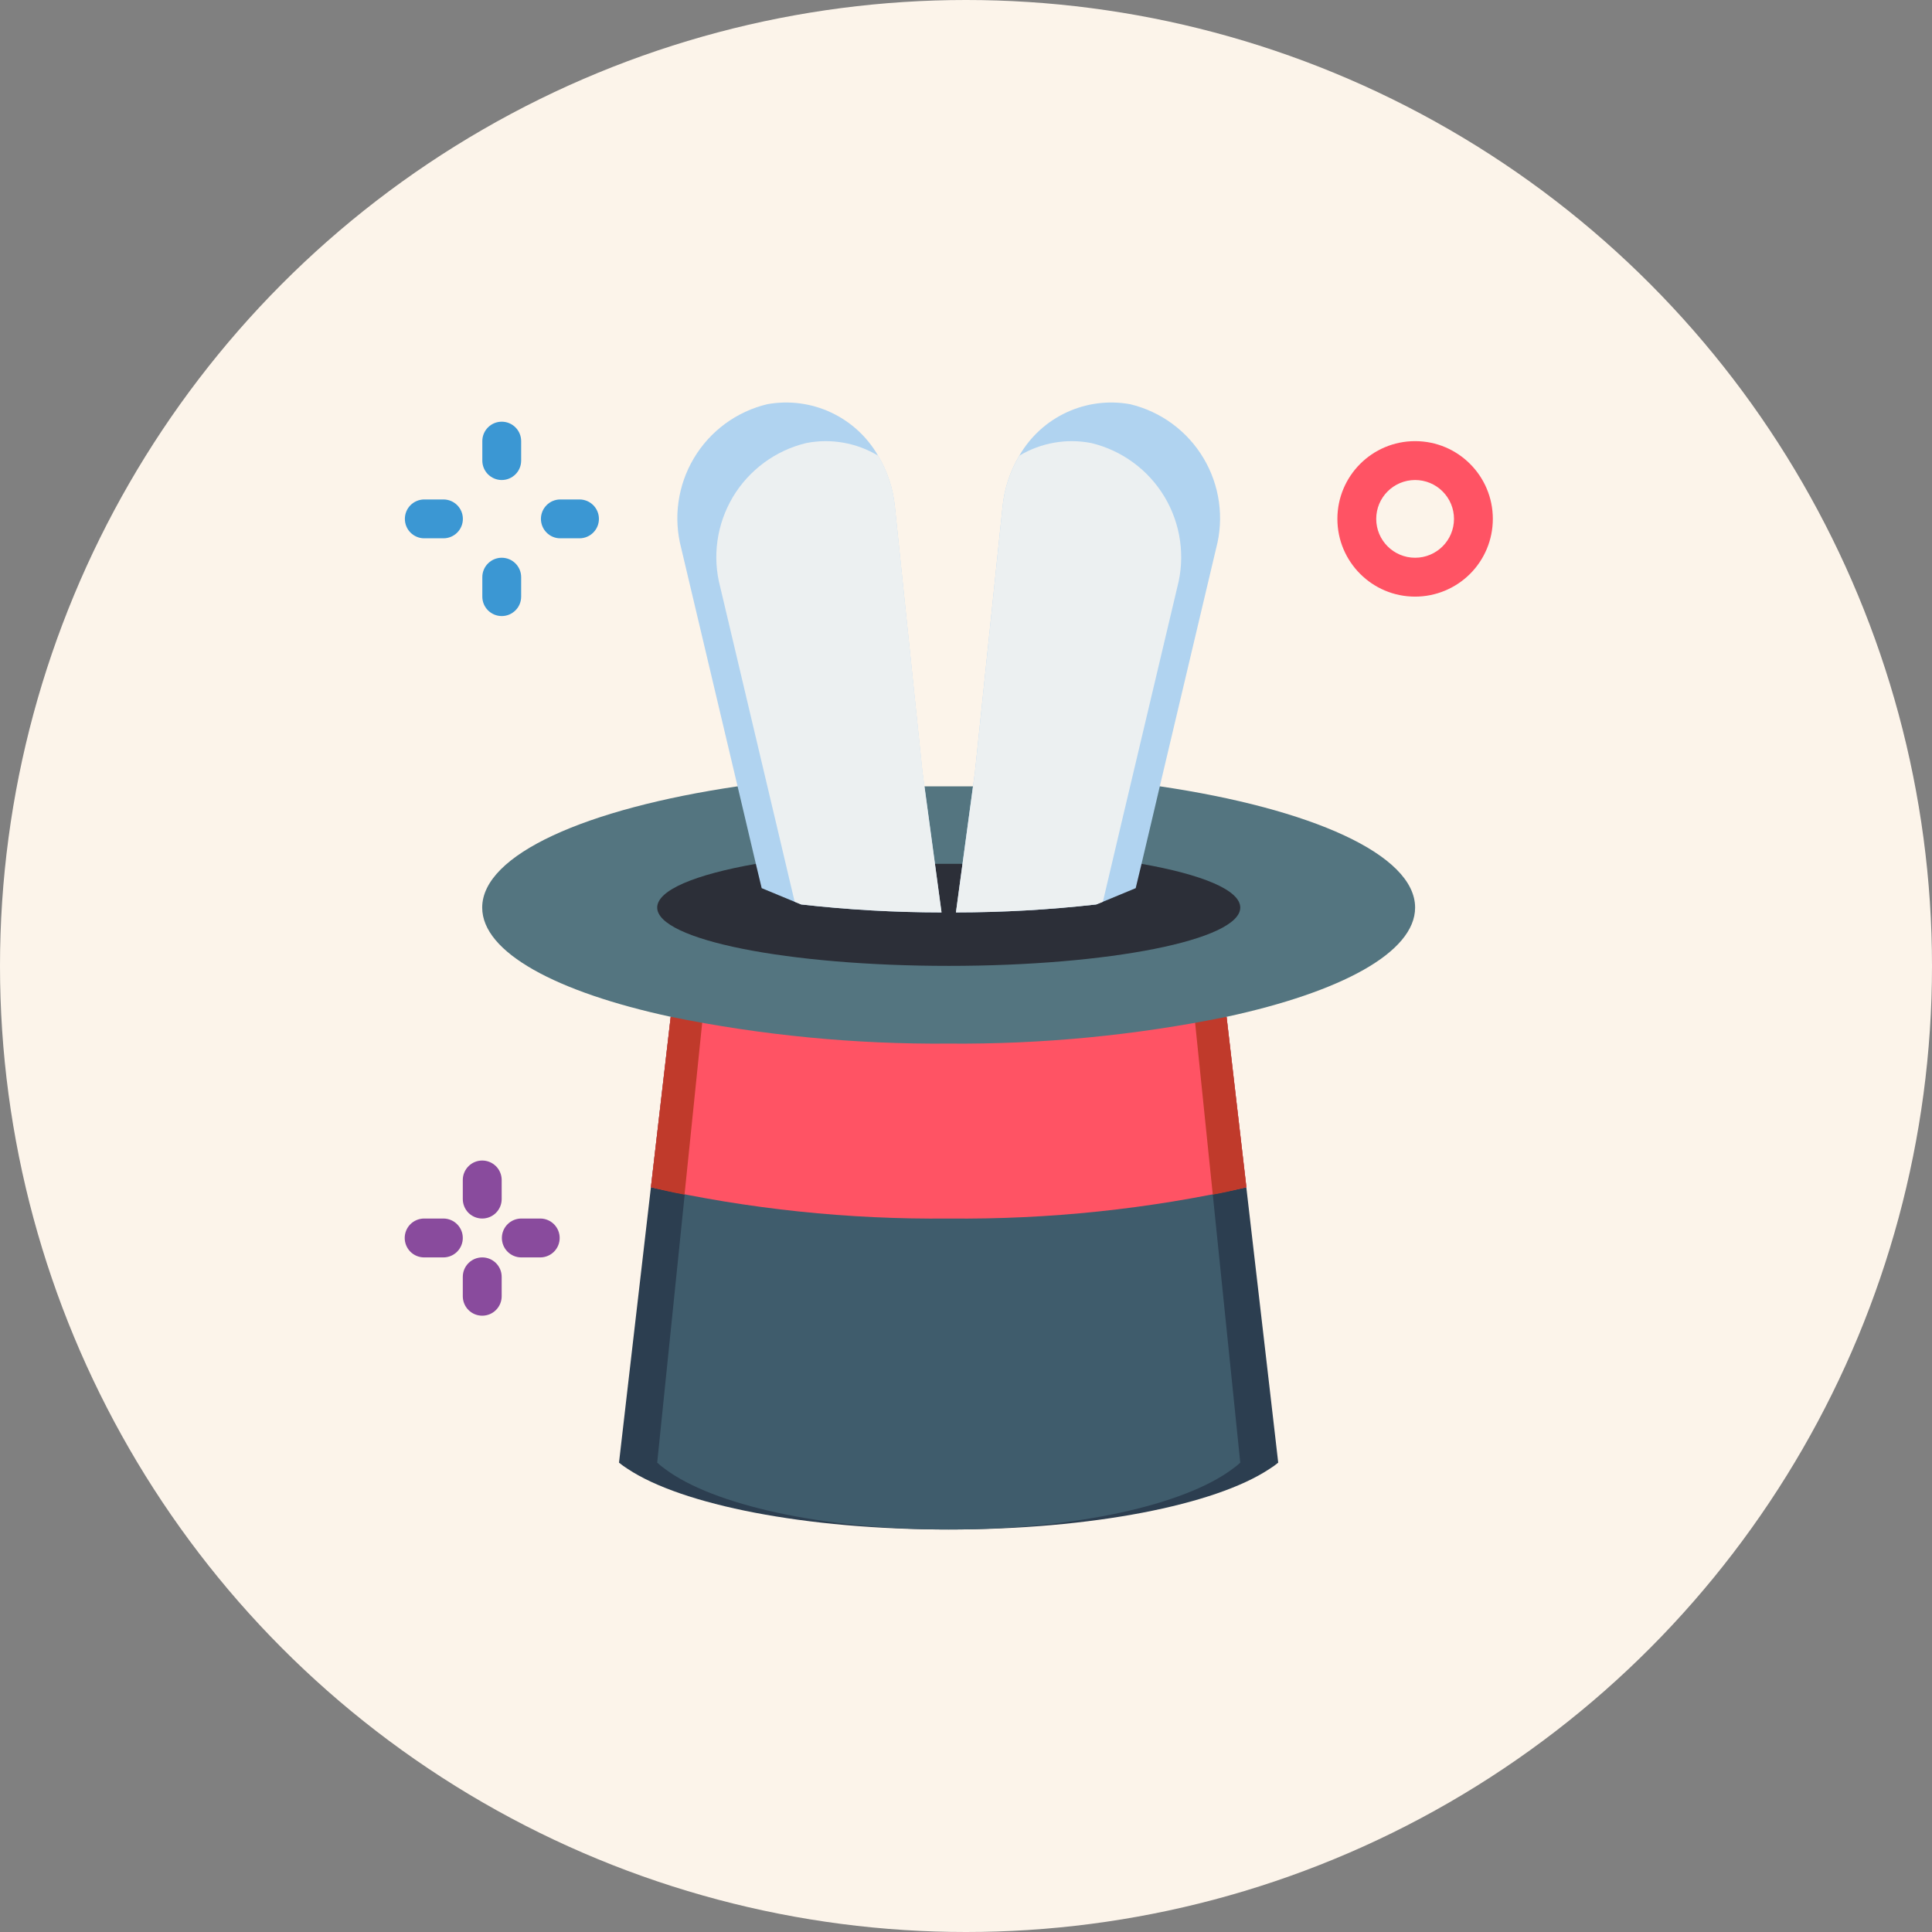 <svg width="48" height="48" viewBox="0 0 48 48" fill="none" xmlns="http://www.w3.org/2000/svg">
<rect x="0" y="0" width="48" height="48" fill="#808080" stroke="none"/>
<circle cx="24" cy="24" r="24" fill="#FCF4EA"/>
<g clip-path="url(#clip0_483_7391)">
<path d="M30.473 25.262L31.545 34.504L31.757 36.339C31.687 36.397 31.613 36.45 31.535 36.498C30.193 37.387 27.132 38 23.568 38C20.005 38 16.943 37.387 15.601 36.498C15.523 36.45 15.449 36.397 15.379 36.339L15.591 34.504L16.663 25.262H30.473Z" fill="#2C3E50"/>
<path d="M29.678 25.262L30.626 34.504L30.814 36.339C30.752 36.397 30.686 36.45 30.617 36.498C29.43 37.387 26.723 38 23.571 38C20.419 38 17.712 37.387 16.525 36.498C16.456 36.45 16.39 36.397 16.328 36.339L16.516 34.504L17.464 25.262H29.678Z" fill="#3F5C6C"/>
<path d="M30.967 29.497C28.539 30.04 26.057 30.3 23.569 30.274C21.082 30.3 18.6 30.04 16.172 29.497L16.664 25.262H30.474L30.967 29.497Z" fill="#FF5364"/>
<path d="M17.461 25.262L17.007 29.68C16.718 29.627 16.442 29.564 16.172 29.497L16.664 25.262H17.461ZM30.967 29.497C30.696 29.564 30.421 29.627 30.131 29.68L29.677 25.262H30.474L30.967 29.497Z" fill="#C03A2B"/>
<path d="M12.466 11.926C12.338 11.926 12.215 11.875 12.124 11.784C12.034 11.694 11.983 11.571 11.983 11.443V10.96C11.983 10.693 12.199 10.477 12.466 10.477C12.732 10.477 12.948 10.693 12.948 10.96V11.443C12.948 11.571 12.898 11.694 12.807 11.784C12.716 11.875 12.594 11.926 12.466 11.926ZM12.466 15.306C12.338 15.306 12.215 15.255 12.124 15.164C12.034 15.074 11.983 14.951 11.983 14.823V14.34C11.983 14.073 12.199 13.857 12.466 13.857C12.732 13.857 12.948 14.073 12.948 14.34V14.823C12.948 14.951 12.898 15.074 12.807 15.164C12.716 15.255 12.594 15.306 12.466 15.306ZM11.017 13.374H10.534C10.408 13.373 10.287 13.321 10.197 13.23C10.108 13.14 10.059 13.018 10.059 12.892C10.059 12.765 10.108 12.643 10.197 12.553C10.287 12.462 10.408 12.411 10.534 12.409H11.017C11.284 12.409 11.5 12.625 11.5 12.892C11.5 13.158 11.284 13.374 11.017 13.374ZM14.397 13.374H13.914C13.787 13.373 13.666 13.321 13.578 13.23C13.489 13.14 13.439 13.018 13.439 12.892C13.439 12.765 13.489 12.643 13.578 12.553C13.666 12.462 13.787 12.411 13.914 12.409H14.397C14.664 12.409 14.88 12.625 14.88 12.892C14.88 13.158 14.664 13.374 14.397 13.374Z" fill="#3B97D3"/>
<path d="M35.158 14.823C34.091 14.823 33.227 13.958 33.227 12.892C33.227 11.825 34.091 10.96 35.158 10.96C36.225 10.96 37.089 11.825 37.089 12.892C37.089 13.404 36.886 13.895 36.524 14.257C36.162 14.619 35.67 14.823 35.158 14.823ZM35.158 11.926C34.625 11.926 34.192 12.358 34.192 12.892C34.192 13.425 34.625 13.857 35.158 13.857C35.691 13.857 36.124 13.425 36.124 12.892C36.124 12.635 36.022 12.39 35.841 12.209C35.66 12.027 35.414 11.926 35.158 11.926Z" fill="#FF5364"/>
<path d="M11.981 30.274C11.853 30.274 11.73 30.223 11.639 30.133C11.549 30.042 11.498 29.919 11.498 29.791V29.308C11.5 29.182 11.552 29.061 11.642 28.972C11.732 28.883 11.854 28.833 11.981 28.833C12.108 28.833 12.229 28.883 12.32 28.972C12.41 29.061 12.462 29.182 12.464 29.308V29.791C12.464 29.919 12.413 30.042 12.322 30.133C12.232 30.223 12.109 30.274 11.981 30.274ZM11.981 32.688C11.853 32.688 11.73 32.638 11.639 32.547C11.549 32.456 11.498 32.334 11.498 32.206V31.723C11.498 31.456 11.714 31.24 11.981 31.24C12.248 31.24 12.464 31.456 12.464 31.723V32.206C12.464 32.334 12.413 32.456 12.322 32.547C12.232 32.638 12.109 32.688 11.981 32.688ZM11.015 31.24H10.533C10.405 31.239 10.284 31.187 10.194 31.097C10.105 31.006 10.055 30.884 10.055 30.757C10.055 30.63 10.105 30.508 10.194 30.417C10.284 30.327 10.405 30.276 10.533 30.274H11.015C11.282 30.274 11.498 30.49 11.498 30.757C11.498 31.024 11.282 31.24 11.015 31.24ZM13.43 31.24H12.947C12.819 31.239 12.698 31.187 12.609 31.097C12.519 31.006 12.469 30.884 12.469 30.757C12.469 30.63 12.519 30.508 12.609 30.417C12.698 30.327 12.819 30.276 12.947 30.274H13.43C13.556 30.276 13.677 30.328 13.766 30.418C13.855 30.509 13.905 30.63 13.905 30.757C13.905 30.884 13.855 31.006 13.766 31.096C13.677 31.186 13.556 31.238 13.43 31.24Z" fill="#894B9D"/>
<path d="M18.325 19.536C14.559 20.091 11.98 21.23 11.98 22.549C11.98 23.664 13.825 24.649 16.664 25.262C18.936 25.724 21.25 25.947 23.569 25.928C25.888 25.947 28.202 25.724 30.474 25.262C33.313 24.649 35.158 23.664 35.158 22.549C35.158 21.23 32.579 20.091 28.818 19.536" fill="#547580"/>
<path d="M28.361 21.462C29.867 21.727 30.814 22.114 30.814 22.548C30.814 23.35 27.569 23.997 23.571 23.997C19.573 23.997 16.328 23.35 16.328 22.548C16.328 22.114 17.274 21.727 18.781 21.462L28.361 21.462Z" fill="#2C2F38"/>
<path d="M23.39 22.669C22.226 22.668 21.062 22.602 19.904 22.471L19.74 22.404L19.354 22.244L18.924 22.066L18.779 21.462L18.48 20.192L18.325 19.536L16.925 13.621C16.826 13.245 16.802 12.854 16.857 12.47C16.911 12.086 17.041 11.716 17.24 11.383C17.438 11.05 17.702 10.759 18.014 10.529C18.327 10.299 18.682 10.134 19.059 10.043C20.156 9.843 21.26 10.355 21.816 11.322C22.046 11.707 22.188 12.137 22.232 12.582L22.917 19.174L23.047 20.134L23.39 22.669Z" fill="#B0D3F0"/>
<path d="M23.393 22.669C22.229 22.668 21.065 22.602 19.907 22.471L19.743 22.404L19.294 20.501L19.207 20.134L17.894 14.586C17.794 14.211 17.771 13.82 17.825 13.436C17.879 13.051 18.01 12.682 18.208 12.348C18.407 12.015 18.671 11.725 18.983 11.495C19.295 11.265 19.651 11.099 20.028 11.008C20.643 10.887 21.282 10.999 21.819 11.322C22.049 11.707 22.191 12.137 22.234 12.583L22.92 19.174L23.05 20.134L23.393 22.669Z" fill="#ECF0F1"/>
<path d="M30.215 13.62L28.815 19.536L28.661 20.192L28.361 21.462L28.216 22.066L27.787 22.244L27.401 22.404L27.236 22.471C26.079 22.602 24.915 22.668 23.75 22.669L24.093 20.134L24.223 19.174L24.909 12.582C24.953 12.137 25.095 11.707 25.324 11.322C25.88 10.355 26.984 9.843 28.081 10.043C28.458 10.134 28.814 10.299 29.126 10.529C29.439 10.759 29.702 11.05 29.901 11.383C30.1 11.716 30.23 12.086 30.284 12.47C30.338 12.854 30.315 13.245 30.215 13.62Z" fill="#B0D3F0"/>
<path d="M29.25 14.586L27.936 20.134L27.849 20.501L27.401 22.404L27.236 22.471C26.079 22.602 24.915 22.668 23.75 22.669L24.093 20.134L24.223 19.174L24.909 12.583C24.953 12.137 25.095 11.707 25.324 11.322C25.861 10.999 26.5 10.887 27.115 11.008C27.493 11.099 27.848 11.265 28.16 11.495C28.473 11.725 28.736 12.015 28.935 12.348C29.134 12.682 29.264 13.051 29.318 13.436C29.372 13.82 29.349 14.211 29.25 14.586Z" fill="#ECF0F1"/>
</g>
<defs>
<clipPath id="clip0_483_7391">
<rect width="28" height="28" fill="white" transform="translate(10 10)"/>
</clipPath>
</defs>
</svg>
